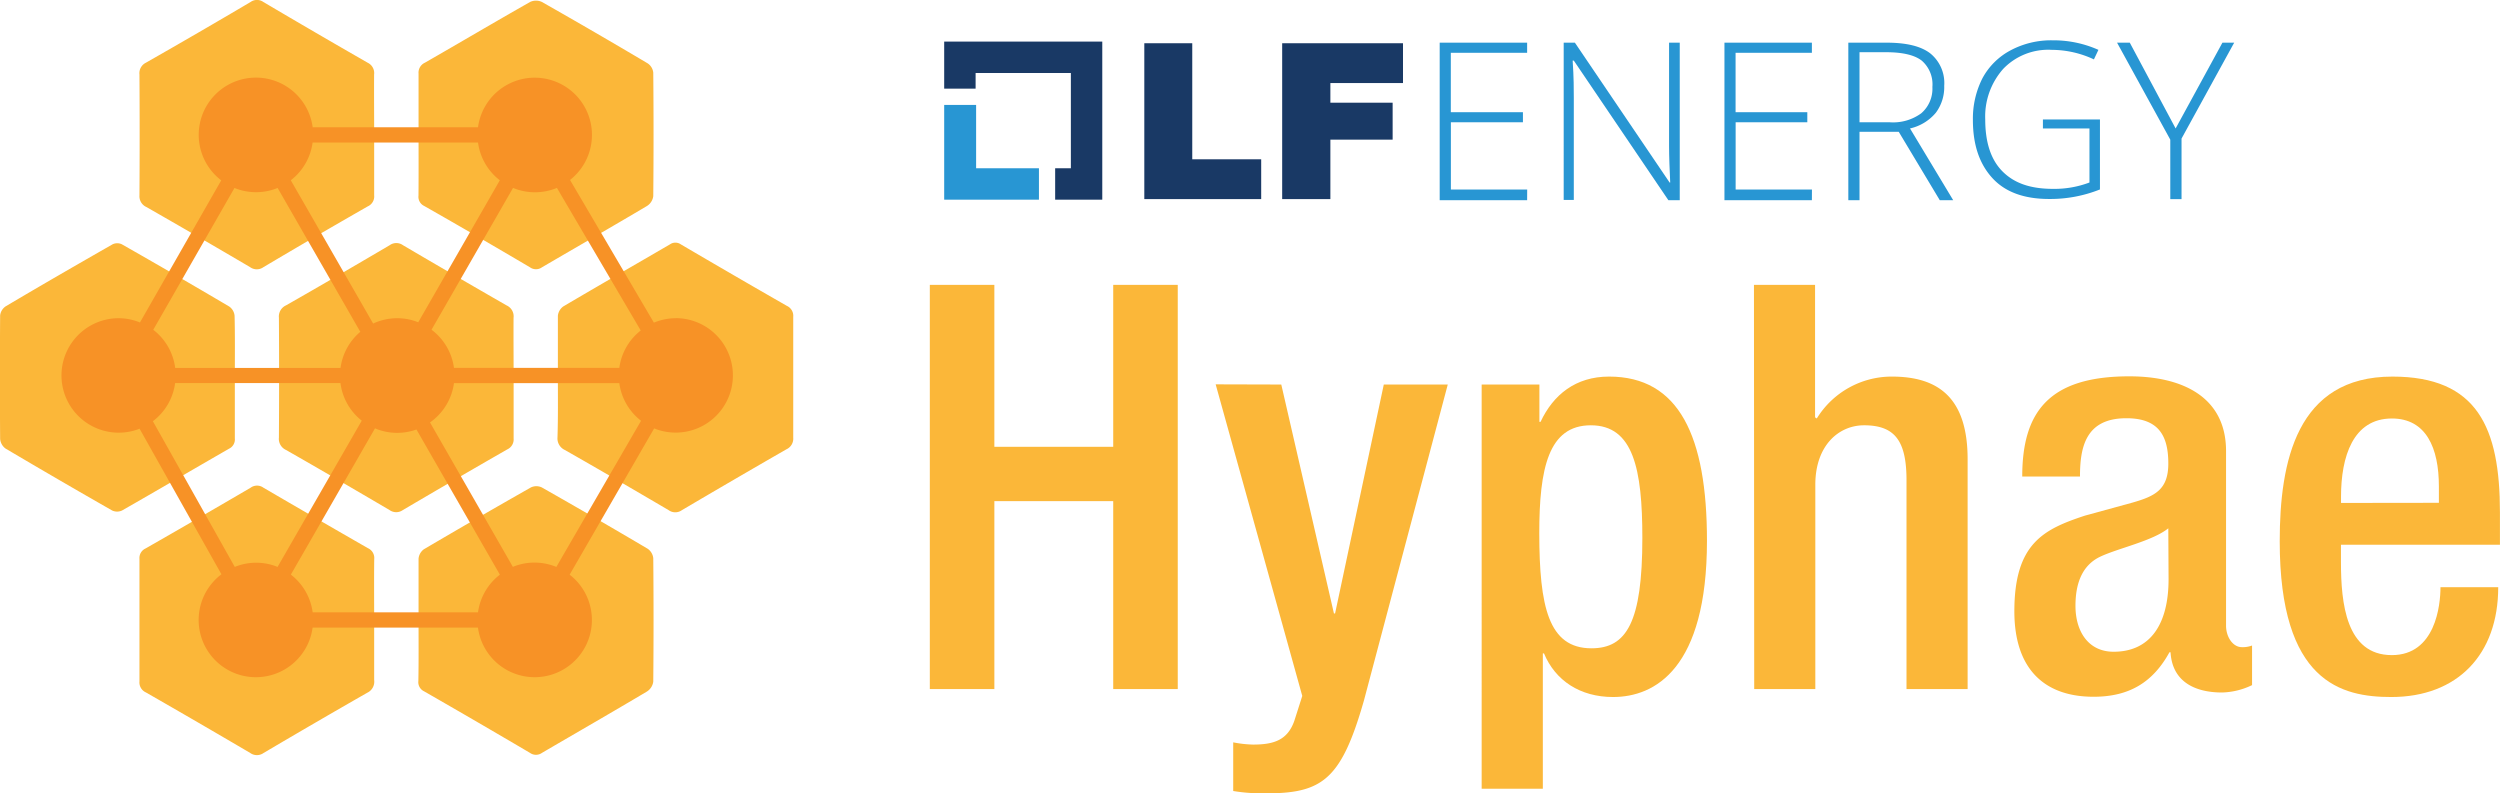<svg id="Layer_1" data-name="Layer 1" xmlns="http://www.w3.org/2000/svg" viewBox="0 0 393.14 124.76"><defs><style>.cls-1{fill:#2896d3;}.cls-2{fill:#193965;}.cls-3{fill:#fbb739;}.cls-4{fill:#f79226;}</style></defs><polygon class="cls-1" points="153.5 26.46 153.5 16.5 148.48 16.5 148.48 31.4 163.38 31.4 163.38 26.46 153.5 26.46"/><polygon class="cls-2" points="173.34 6.54 148.48 6.54 148.48 13.94 153.42 13.94 153.42 11.48 168.4 11.48 168.4 26.46 165.93 26.46 165.93 31.4 173.34 31.4 173.34 6.54"/><path class="cls-2" d="M182.46,65.65H190V83.9h10.84v6.26H182.46V65.65Z" transform="translate(-2.51 -58.85)"/><path class="cls-2" d="M204.14,65.65h19v6.26H211.72V75h9.79v5.81h-9.79v9.35h-7.58Z" transform="translate(-2.51 -58.85)"/><path class="cls-1" d="M242.66,90.33H228.91V65.56h13.75v1.59h-12v9.34H242v1.59H230.67V88.66h12Z" transform="translate(-2.51 -58.85)"/><path class="cls-1" d="M266.64,90.33h-1.77L250,68.38h-.18C250,71,250,73,250,74.29v16h-1.59V65.56h1.76l14.9,22h.09c-.09-2-.18-4-.18-5.82V65.56h1.68V90.33Z" transform="translate(-2.51 -58.85)"/><path class="cls-1" d="M287.44,90.33H273.69V65.56h13.75v1.59h-12v9.34h11.28v1.59H275.45V88.66h12Z" transform="translate(-2.51 -58.85)"/><path class="cls-1" d="M294.93,79.58V90.33h-1.76V65.56h6c3.09,0,5.38.53,6.88,1.68a6,6,0,0,1,2.2,5.11,6.72,6.72,0,0,1-1.32,4.23,7.43,7.43,0,0,1-4.06,2.47l6.79,11.28h-2.11L301.1,79.58Zm0-1.5h4.76a7.5,7.5,0,0,0,4.94-1.41,5.09,5.09,0,0,0,1.76-4.14,4.93,4.93,0,0,0-1.68-4.15c-1.14-.88-3-1.32-5.64-1.32h-4.14Z" transform="translate(-2.51 -58.85)"/><path class="cls-1" d="M323.67,77.64h9.07v11a21,21,0,0,1-8,1.5c-3.87,0-6.87-1.06-8.9-3.27s-3.08-5.2-3.08-9.16a14,14,0,0,1,1.49-6.53,10.69,10.69,0,0,1,4.41-4.4,13.55,13.55,0,0,1,6.61-1.59,17.37,17.37,0,0,1,7.23,1.5l-.71,1.5a15.69,15.69,0,0,0-6.61-1.5,9.81,9.81,0,0,0-7.66,3,11.27,11.27,0,0,0-2.82,7.93c0,3.61.88,6.35,2.73,8.2s4.4,2.73,7.93,2.73a15.51,15.51,0,0,0,5.73-1V79.05h-7.32V77.64Z" transform="translate(-2.51 -58.85)"/><path class="cls-1" d="M344.64,79.05,352,65.56h1.85l-8.28,15.08v9.52h-1.77V80.81l-8.37-15.25h2Z" transform="translate(-2.51 -58.85)"/><path class="cls-3" d="M148.73,103.65h10.15v25.46h18.69V103.65h10.15v63.56H177.57V137.66H158.88v29.55H148.73Z" transform="translate(-2.51 -58.85)"/><path class="cls-3" d="M204,119.32l8.28,36h.18l7.66-36h10.06L217,169c-3.74,13.09-6.85,14.78-16.73,14.6a27.42,27.42,0,0,1-3.83-.36v-7.65a18.4,18.4,0,0,0,3.11.35c3.3,0,5.43-.71,6.5-3.73l1.25-3.92-13.62-49Z" transform="translate(-2.51 -58.85)"/><path class="cls-3" d="M235.51,119.32h9.08v5.87h.18c2-4.27,5.52-7.12,10.77-7.12,11,0,15.4,9.35,15.4,25.82,0,20.12-8.19,24.57-14.77,24.57-5.17,0-9.08-2.58-10.86-6.86h-.18v21.28h-9.62Zm17.27,41.48c5.52,0,8-4.09,8-17.36,0-10.86-1.43-17.71-8.1-17.71s-8.11,6.76-8.11,17C244.59,154.21,246,160.8,252.78,160.8Z" transform="translate(-2.51 -58.85)"/><path class="cls-3" d="M278.33,103.65h9.61v20.83l.27.18A13.84,13.84,0,0,1,300,118.07c7.3,0,11.93,3.3,11.93,13v36.14h-9.61V134.36c0-6.23-1.87-8.63-6.68-8.63-3.92,0-7.66,3.11-7.66,9.35v32.13h-9.61Z" transform="translate(-2.51 -58.85)"/><path class="cls-3" d="M352.57,157.24c0,1.78,1.07,3.38,2.49,3.38a4.14,4.14,0,0,0,1.6-.26v6.23a11.5,11.5,0,0,1-4.71,1.16c-4.28,0-7.84-1.7-8.11-6.33h-.17c-2.59,4.72-6.32,7-11.93,7-7.66,0-12.46-4.28-12.46-13.44,0-10.69,4.62-12.91,11.12-15.05l7.48-2.05c3.47-1,5.61-2,5.61-6.14,0-4.36-1.51-7.12-6.59-7.12-6.41,0-7.3,4.54-7.3,9.17h-9.08c0-10.15,4.19-15.76,16.83-15.76,8.45,0,15.22,3.3,15.22,11.75Zm-9.08-15.31c-2.49,2-7.83,3.11-10.68,4.45s-3.92,4.18-3.92,7.74c0,4,2,7.22,6,7.22,5.79,0,8.64-4.37,8.64-11.4Z" transform="translate(-2.51 -58.85)"/><path class="cls-3" d="M370.64,144.51v2.76c0,6.41.8,14.6,8,14.6,6.85,0,7.65-7.83,7.65-10.68h9.08c0,10.59-6.41,17.27-16.82,17.27-7.83,0-17.54-2.32-17.54-24.48,0-12.56,2.67-25.91,17.72-25.91,13.35,0,16.91,8,16.91,21.37v5.07Zm15.4-6.59v-2.58c0-6.05-2-10.68-7.39-10.68-6.14,0-8,6.05-8,12.28v1Z" transform="translate(-2.51 -58.85)"/><g id="_19ltlt" data-name="19ltlt"><path class="cls-3" d="M90.24,118.21c0-3.23,0-6.47,0-9.71a2.07,2.07,0,0,1,.85-1.46c5.57-3.29,11.18-6.5,16.77-9.76a1.49,1.49,0,0,1,1.72,0q8.31,4.88,16.67,9.67a1.72,1.72,0,0,1,1,1.73q0,9.51,0,19a1.84,1.84,0,0,1-1.08,1.83q-8.24,4.74-16.42,9.56a1.78,1.78,0,0,1-2.1,0c-5.42-3.18-10.85-6.35-16.32-9.46a2,2,0,0,1-1.15-2C90.28,124.42,90.24,121.32,90.24,118.21Z" transform="translate(-2.51 -58.85)"/><path class="cls-3" d="M61.35,156.36c0,3.14,0,6.29,0,9.43a1.92,1.92,0,0,1-1.09,2q-8.18,4.68-16.3,9.47a1.8,1.8,0,0,1-2.1,0q-8.18-4.81-16.42-9.53a1.72,1.72,0,0,1-1-1.72q0-9.65,0-19.28a1.64,1.64,0,0,1,.94-1.62q8.3-4.74,16.55-9.57a1.7,1.7,0,0,1,2,0q8.19,4.78,16.43,9.51a1.69,1.69,0,0,1,1,1.72C61.32,150,61.35,153.17,61.35,156.36Z" transform="translate(-2.51 -58.85)"/><path class="cls-3" d="M68.33,156.42c0-3.24,0-6.48,0-9.71a2.06,2.06,0,0,1,.83-1.48Q77.54,140.3,86,135.5a2,2,0,0,1,1.71,0q8.37,4.75,16.66,9.65a2.07,2.07,0,0,1,.87,1.47q.09,9.72,0,19.42a2.18,2.18,0,0,1-1,1.56c-5.48,3.26-11,6.43-16.51,9.65a1.62,1.62,0,0,1-1.87,0q-8.3-4.89-16.65-9.68a1.6,1.6,0,0,1-.91-1.63C68.36,162.8,68.33,159.61,68.33,156.42Z" transform="translate(-2.51 -58.85)"/><path class="cls-3" d="M39.44,118.09c0,3.24,0,6.48,0,9.71a1.61,1.61,0,0,1-.93,1.62c-5.61,3.23-11.19,6.5-16.81,9.71a1.83,1.83,0,0,1-1.55,0q-8.43-4.81-16.78-9.75a2.11,2.11,0,0,1-.84-1.5q-.07-9.7,0-19.43A2,2,0,0,1,3.44,107c5.57-3.3,11.17-6.53,16.79-9.74a1.7,1.7,0,0,1,1.43,0q8.49,4.83,16.91,9.8a2,2,0,0,1,.83,1.46C39.48,111.7,39.44,114.9,39.44,118.09Z" transform="translate(-2.51 -58.85)"/><path class="cls-3" d="M61.35,80c0,3.2,0,6.39,0,9.58a1.7,1.7,0,0,1-1,1.72Q52.13,96,43.94,100.86a1.79,1.79,0,0,1-2.1,0q-8.13-4.78-16.32-9.46a1.86,1.86,0,0,1-1.08-1.83q.06-9.51,0-19a1.84,1.84,0,0,1,1-1.85Q33.73,64,41.92,59.16a1.73,1.73,0,0,1,2,0Q52.11,64,60.34,68.72a1.8,1.8,0,0,1,1,1.85C61.32,73.72,61.35,76.87,61.35,80Z" transform="translate(-2.51 -58.85)"/><path class="cls-3" d="M68.33,80c0-3.19,0-6.38,0-9.57a1.72,1.72,0,0,1,1-1.72c5.53-3.17,11-6.41,16.56-9.56a2.18,2.18,0,0,1,1.82,0q8.39,4.76,16.66,9.67a2,2,0,0,1,.87,1.46q.09,9.7,0,19.42a2.15,2.15,0,0,1-1,1.55c-5.48,3.25-11,6.42-16.51,9.64a1.61,1.61,0,0,1-1.87,0Q77.58,96,69.22,91.24a1.59,1.59,0,0,1-.9-1.63C68.35,86.42,68.33,83.23,68.33,80Z" transform="translate(-2.51 -58.85)"/><path class="cls-3" d="M83.28,118.23c0,3.19,0,6.38,0,9.57a1.72,1.72,0,0,1-1,1.72q-8.23,4.72-16.42,9.54a1.8,1.8,0,0,1-2.09,0c-5.42-3.18-10.84-6.35-16.3-9.46a1.91,1.91,0,0,1-1.1-1.93q.06-9.44,0-18.87a1.92,1.92,0,0,1,1.12-1.93c5.46-3.11,10.89-6.28,16.3-9.46a1.79,1.79,0,0,1,2.09,0q8.13,4.78,16.3,9.47a1.88,1.88,0,0,1,1.09,1.94C83.25,111.94,83.28,115.08,83.28,118.23Z" transform="translate(-2.51 -58.85)"/></g><path class="cls-4" d="M108.82,108.89a9,9,0,0,0-3.48.7L92.15,87.15a9,9,0,1,0-14.47-8.29h-26a9,9,0,1,0-14.38,8.35L24.52,109.56a8.91,8.91,0,0,0-3.39-.67,9,9,0,1,0,3.33,17.38l12.87,22.89a9,9,0,1,0,14.34,8.38h26a9,9,0,1,0,14.42-8.32l13.29-23a9,9,0,1,0,3.43-17.34Zm-5.55,1.93a9,9,0,0,0-3.37,5.88h-26a9,9,0,0,0-3.53-6L83.19,88.4a9,9,0,0,0,6.9,0ZM77.68,155.14h-26a9,9,0,0,0-3.43-5.93l13.23-23a8.93,8.93,0,0,0,6.52.18l13.12,22.83A9,9,0,0,0,77.68,155.14Zm-26-73.88h26a9,9,0,0,0,3.43,5.94L68.28,109.53a8.86,8.86,0,0,0-3.3-.64,9.06,9.06,0,0,0-3.79.84L48.24,87.2A9,9,0,0,0,51.67,81.26Zm-12.3,7.15a9,9,0,0,0,6.79,0l13,22.62a9,9,0,0,0-3.11,5.68h-26a9,9,0,0,0-3.45-6ZM26.55,125.09a9,9,0,0,0,3.5-6h26A8.94,8.94,0,0,0,59.4,125L46.16,148a8.91,8.91,0,0,0-6.73,0ZM90,148a9.12,9.12,0,0,0-3.43-.68,9,9,0,0,0-3.41.67L70.13,125.28a9,9,0,0,0,3.77-6.18h26a9,9,0,0,0,3.42,5.92Z" transform="translate(-2.51 -58.85)"/></svg>